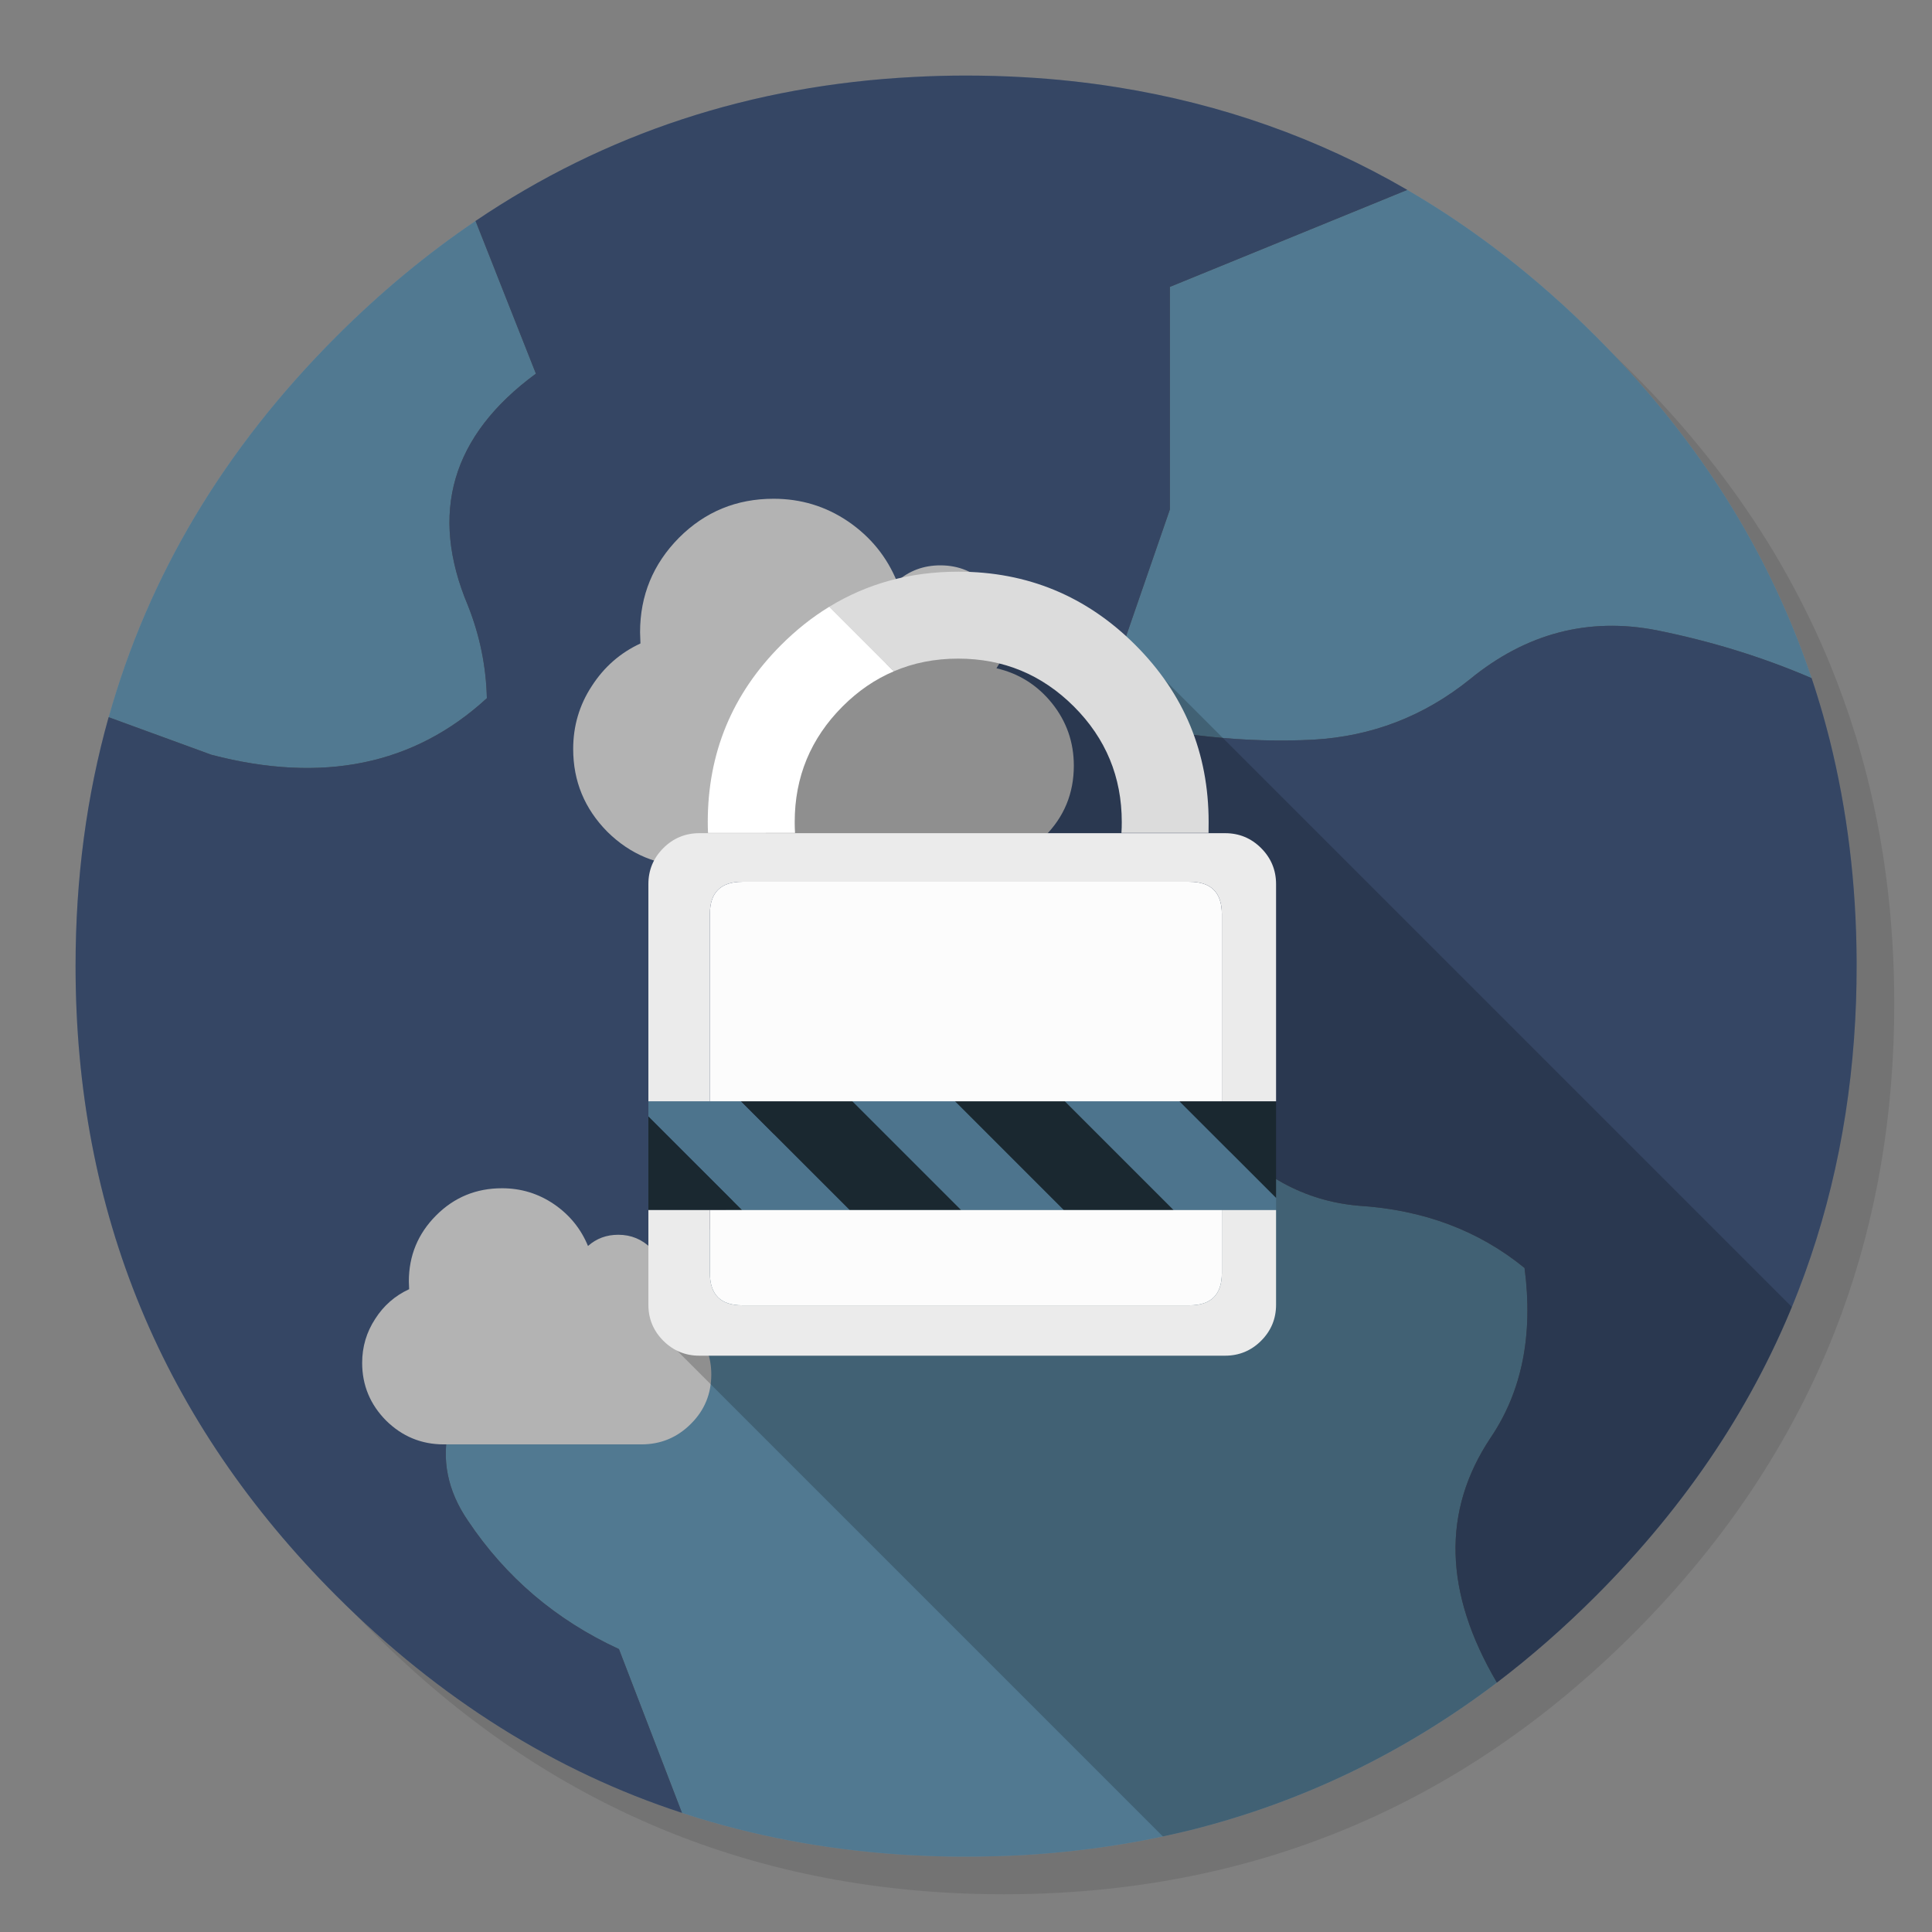 <?xml version="1.0" encoding="utf-8"?>
<!-- Generator: flash2svg, http://dissentgraphics.com/tools/flash2svg -->
<svg xmlns:xlink="http://www.w3.org/1999/xlink" id="Apps-Viscosity" image-rendering="optimizeSpeed" baseProfile="basic" version="1.1" style="background-color:#ffffff" x="0px" y="0px" width="1024px" height="1024px" viewBox="0 0 1024 1024" enable-background="new 0 0 1024 1024" xmlns="http://www.w3.org/2000/svg">
  <rect x="0" y="0" width="1024" height="1024" fill="#808080" stroke="none"/>
  <defs transform="matrix(1 0 0 1 0 0) "/>
  <g id="background-circle-shadow">
    <g id="shape">
      <path id="path" fill="#000000" fill-opacity="0.098" d="M969.65,351.3 Q961.05,330.45 950.25,310.45 C946.2,302.9 941.9,295.4 937.35,288.05 917.8,256.35 893.95,226.4 865.8,198.25 773.65,106.1 662.35,60 532,60 401.65,60 290.4,106.1 198.25,198.25 106.1,290.4 60,401.65 60,532 60,662.35 106.1,773.65 198.25,865.8 290.4,957.95 401.65,1004 532,1004 662.35,1004 773.65,957.95 865.8,865.8 916.55,815 953.35,758.4 976.15,696.05 994.7,645.2 1004,590.55 1004,532 1004,487.1 998.55,444.45 987.6,404.05 986.35,399.5 985.05,394.95 983.7,390.45 979.6,377.15 974.9,364.1 969.65,351.3z"/>
    </g>
  </g>
  <g id="background-circle">
    <g id="shape2">
      <path id="path1" fill="#74ACCE" fill-opacity="1" d="M252.05,117.1 C226.3,134.5 201.7,154.9 178.3,178.3 118.9,237.7 78.65,305 57.6,380.15 L57.575,380.125 L112.05,400.05 C170.95,415.45 219.6,405.45 258.05,370.05 257.65,353.15 254.3,336.8 248.05,321.05 227.35,271.9 239.35,230.9 284.05,198.05 L252.05,117.1z M720.05,639.05 C705.7,637.8 692.4,633.8 680.05,627.05 636.1,602 593.8,574 553.05,543.05 546.4,538.55 539.4,536.05 532.05,535.5 476.1,531.55 433.8,556.4 405.05,610.05 392.25,633.65 375.9,654.3 356.05,672.05 320.05,704.95 280.7,732.95 238.05,756.05 233.8,773.5 237.15,790.15 248.05,806.05 268.1,836 294.75,858.7 328.05,874.05 L361.45,960.85 C364.3,961.8 366.85,962.6 369.4,963.4 406.15,974.65 444.2,981.25 484.15,983.35 484.3,983.35 484.4,983.35 484.55,983.35 493.05,983.8 501.15,984.05 509.05,984.05 510.25,984.05 511.15,984.05 512.05,984.05 522.35,984.05 532.55,983.75 542.15,983.25 544.65,983.1 546.9,982.95 549.1,982.8 569.3,981.35 589,978.75 607.8,975.1 615.75,973.55 623.6,971.8 631.2,969.95 690.3,955.1 744.35,929 793.4,891.8 765.3,844.05 764.2,800.8 790.05,762.05 806.7,737.45 812.7,707.45 808.05,672.05 783.75,652.2 754.4,641.2 720.05,639.05z M696.05,392.05 C727.05,390.3 754.7,379.65 779.05,360.05 808.8,335.7 841.8,327 878.05,334.05 907.2,339.9 934.55,348.4 960.2,359.45 959.4,357.1 958.55,354.6 957.65,352.1 951.2,333.85 943.5,316.05 934.5,298.45 930.7,291.05 926.55,283.5 922.2,276.05 901.9,241.55 876.4,208.85 845.85,178.3 814.8,147.25 781.55,121.4 745.9,100.65 L745.875,100.65 L620.05,152.05 620.05,270.05 582.05,380.05 C622.4,389.9 660.4,393.9 696.05,392.05z"/>
      <path id="path6" fill="#4B648F" fill-opacity="1" d="M779.05,360.05 C754.7,379.65 727.05,390.3 696.05,392.05 660.4,393.9 622.4,389.9 582.05,380.05 L620.05,270.05 620.05,152.05 745.875,100.65 L745.9,100.65 C698.75,73.25 647.4,55.05 592.2,46.25 575.95,43.65 559.4,41.85 542.15,40.9 532.45,40.35 522.3,40.05 512.05,40.05 502.7,40.05 493.45,40.3 484.15,40.8 398.15,45.25 320.8,70.65 252.05,117.1 L284.05,198.05 C239.35,230.9 227.35,271.9 248.05,321.05 254.3,336.8 257.65,353.15 258.05,370.05 219.6,405.45 170.95,415.45 112.05,400.05 L57.575,380.125 Q40.05,442.457 40.05,512.05 C40.05,642.4 86.15,753.7 178.3,845.85 232.95,900.45 294.25,938.9 361.45,960.85 L328.05,874.05 C294.75,858.7 268.1,836 248.05,806.05 237.15,790.15 233.8,773.5 238.05,756.05 280.7,732.95 320.05,704.95 356.05,672.05 375.9,654.3 392.25,633.65 405.05,610.05 433.8,556.4 476.1,531.55 532.05,535.5 539.4,536.05 546.4,538.55 553.05,543.05 593.8,574 636.1,602 680.05,627.05 692.4,633.8 705.7,637.8 720.05,639.05 754.4,641.2 783.75,652.2 808.05,672.05 812.7,707.45 806.7,737.45 790.05,762.05 764.2,800.8 765.3,844.05 793.4,891.8 811.65,877.9 829.05,862.65 845.85,845.85 894.45,797.25 930.25,743.35 953.2,684.05 971.65,636.4 981.85,585.25 983.75,530.55 983.95,524.5 984.05,518.3 984.05,512.05 984.05,511.4 984.05,510.7 984.05,510.05 984.05,509.7 984.05,509.4 984.05,509.05 983.85,468.4 979.1,429.55 969.75,392.05 968.65,387.7 967.4,383.05 966.1,378.45 965.1,375.05 964.1,371.6 962.95,367.95 962.1,365.2 961.2,362.4 960.2,359.45 934.55,348.4 907.2,339.9 878.05,334.05 841.8,327 808.8,335.7 779.05,360.05z"/>
    </g>
  </g>
  <g id="object-shadow">
    <g id="shape10">
      <path id="path7" fill="#FFFFFF" fill-opacity="1" d="M449.55,276.4 C437.7,268.35 424.5,264.35 410,264.35 390.4,264.35 373.7,271.2 359.9,285 346.15,298.9 339.25,315.6 339.25,335.1 L339.45,341.05 C328.75,346 320.15,353.55 313.65,363.65 307.05,373.7 303.8,384.85 303.8,397 303.8,414.05 309.85,428.65 321.9,440.85 334.1,452.9 348.7,458.95 365.7,458.95 L516.05,458.95 C530.75,458.95 543.3,453.75 553.7,443.3 564,433 569.15,420.5 569.15,405.85 569.15,393.4 565.3,382.35 557.55,372.7 549.8,363.1 540,356.95 528.15,354.2 531.95,348.4 533.85,342 533.85,335.1 533.85,325.35 530.4,317 523.5,310.1 516.55,303.1 508.15,299.65 498.4,299.65 489.55,299.65 481.85,302.5 475.4,308.2 470.05,295.15 461.45,284.55 449.55,276.4z M293.65,638.25 C285.35,632.6 276.15,629.8 266.05,629.8 252.35,629.8 240.7,634.6 231.1,644.25 221.5,653.9 216.7,665.55 216.7,679.15 L216.85,683.3 C209.35,686.75 203.35,692 198.85,699.05 194.25,706.1 191.95,713.85 191.95,722.35 191.95,734.2 196.2,744.4 204.6,752.9 213.1,761.3 223.3,765.55 235.15,765.55 L340,765.55 C350.25,765.55 359,761.9 366.25,754.6 373.45,747.45 377,738.7 377,728.5 377,719.8 374.3,712.1 368.95,705.4 363.55,698.7 356.7,694.4 348.4,692.5 351.1,688.45 352.4,684 352.4,679.15 352.4,672.35 350,666.55 345.2,661.7 Q337.9,654.45 327.7,654.45 C321.5,654.45 316.15,656.4 311.65,660.4 307.9,651.3 301.9,643.9 293.65,638.25z"/>
    </g>
  </g>
  <g id="background-circle1">
    <g id="shape14">
      <path id="path10" fill="#000000" fill-opacity="0.298" d="M962.95,367.95 C962.1,365.2 961.2,362.4 960.2,359.45 959.4,357.1 958.55,354.6 957.65,352.1 951.2,333.85 943.5,316.05 934.5,298.45 930.7,291.05 926.55,283.5 922.2,276.05 901.9,241.55 876.4,208.85 845.85,178.3 814.8,147.25 781.55,121.4 745.9,100.65 698.75,73.25 647.4,55.05 592.2,46.25 575.95,43.65 559.4,41.85 542.15,40.9 532.45,40.35 522.3,40.05 512.05,40.05 502.7,40.05 493.45,40.3 484.15,40.8 398.15,45.25 320.8,70.65 252.05,117.1 226.3,134.5 201.7,154.9 178.3,178.3 118.9,237.7 78.65,305 57.6,380.15 L57.575,380.125 Q40.05,442.457 40.05,512.05 C40.05,642.4 86.15,753.7 178.3,845.85 232.95,900.45 294.25,938.9 361.45,960.85 364.3,961.8 366.85,962.6 369.4,963.4 406.15,974.65 444.2,981.25 484.15,983.35 484.3,983.35 484.4,983.35 484.55,983.35 493.05,983.8 501.15,984.05 509.05,984.05 510.25,984.05 511.15,984.05 512.05,984.05 522.35,984.05 532.55,983.75 542.15,983.25 544.65,983.1 546.9,982.95 549.1,982.8 569.3,981.35 589,978.75 607.8,975.1 615.75,973.55 623.6,971.8 631.2,969.95 690.3,955.1 744.35,929 793.4,891.8 811.65,877.9 829.05,862.65 845.85,845.85 894.45,797.25 930.25,743.35 953.2,684.05 971.65,636.4 981.85,585.25 983.75,530.55 983.95,524.5 984.05,518.3 984.05,512.05 984.05,511.4 984.05,510.7 984.05,510.05 984.05,509.7 984.05,509.4 984.05,509.05 983.85,468.4 979.1,429.55 969.75,392.05 968.65,387.7 967.4,383.05 966.1,378.45 965.1,375.05 964.1,371.6 962.95,367.95z"/>
    </g>
  </g>
  <g id="background-circle2">
    <g id="shape16">
      <path id="path11" fill="#000000" fill-opacity="0.2" d="M604.05,347.05 L521.875,329.575 419.625,373.05 352.05,709.05 616.35,973.35 C621.55,972.25 626.4,971.1 631.2,969.95 690.3,955.1 744.35,929 793.4,891.8 811.65,877.9 829.05,862.65 845.85,845.85 Q915.174,776.479 949.725,692.725 L604.05,347.05z"/>
    </g>
  </g>
  <g id="object">
    <g id="Symbole.__201_1" overflow="visible">
      <g id="Calque.__202">
        <g id="shape41">
          <path id="path32" fill="#4D748D" fill-opacity="1" d="M506.224,583.715 L451.736,583.715 509.371,641.35 563.858,641.35 506.224,583.715z M392.752,583.715 L376.253,583.715 352.875,583.715 343.659,583.715 343.659,591.762 352.875,600.979 376.253,624.356 393.247,641.35 450.387,641.35 392.752,583.715z M676.341,634.876 L661.01,619.546 647.613,606.149 625.18,583.715 564.353,583.715 621.988,641.35 647.613,641.35 661.01,641.35 676.341,641.35 676.341,634.876z"/>
          <path id="path33" fill="#1A2830" fill-opacity="1" d="M450.387,641.35 L509.371,641.35 451.736,583.715 392.752,583.715 450.387,641.35z M563.858,641.35 L621.988,641.35 564.353,583.715 506.224,583.715 563.858,641.35z M376.253,641.35 L393.247,641.35 376.253,624.356 352.875,600.979 343.659,591.762 343.659,641.35 352.875,641.35 376.253,641.35z M676.341,583.715 L661.01,583.715 647.613,583.715 625.18,583.715 647.613,606.149 661.01,619.546 676.341,634.876 676.341,583.715z"/>
          <path id="path34" fill="#FCFCFC" fill-opacity="1" d="M647.613,484.495 C647.613,473.076 641.904,467.367 630.485,467.367 L393.382,467.367 C381.963,467.367 376.253,473.076 376.253,484.495 L376.253,583.715 392.752,583.715 451.736,583.715 506.224,583.715 564.353,583.715 625.18,583.715 647.613,583.715 647.613,484.495z M393.247,641.35 L376.253,641.35 376.253,674.708 C376.253,686.172 381.963,691.837 393.382,691.837 L630.485,691.837 C641.904,691.837 647.613,686.172 647.613,674.708 L647.613,641.35 621.988,641.35 563.858,641.35 509.371,641.35 450.387,641.35 393.247,641.35z"/>
          <path id="path35" fill="#EBEBEB" fill-opacity="1" d="M630.485,467.367 C641.904,467.367 647.613,473.076 647.613,484.495 L647.613,583.715 661.01,583.715 676.341,583.715 676.341,468.58 C676.341,461.162 673.688,454.779 668.428,449.519 Q660.516,441.606 649.367,441.606 L370.633,441.606 C363.215,441.606 356.832,444.259 351.572,449.519 346.312,454.779 343.659,461.162 343.659,468.58 L343.659,583.715 352.875,583.715 376.253,583.715 376.253,484.495 C376.253,473.076 381.963,467.367 393.382,467.367 L630.485,467.367z M376.253,674.708 L376.253,641.35 352.875,641.35 343.659,641.35 343.659,691.567 C343.659,698.985 346.312,705.369 351.572,710.629 356.832,715.889 363.215,718.541 370.633,718.541 L649.367,718.541 C656.785,718.541 663.168,715.889 668.428,710.629 673.688,705.369 676.341,698.985 676.341,691.567 L676.341,641.35 661.01,641.35 647.613,641.35 647.613,674.708 C647.613,686.172 641.904,691.837 630.485,691.837 L393.382,691.837 C381.963,691.837 376.253,686.172 376.253,674.708z"/>
          <path id="path36" fill="#DCDCDC" fill-opacity="1" d="M640.555,441.471 C640.6,439.583 640.6,437.65 640.6,435.717 640.6,399.077 627.697,367.787 601.757,341.847 575.817,315.951 544.572,303.004 507.887,303.004 482.576,303.004 459.783,309.208 439.507,321.616 L473.697,355.806 L473.72,355.828 C484.105,351.333 495.524,349.085 507.887,349.085 531.804,349.085 552.215,357.537 569.163,374.44 586.112,391.389 594.564,411.8 594.564,435.717 594.564,437.65 594.519,439.583 594.384,441.471 L640.555,441.471z"/>
          <path id="path37" fill="#FFFFFF" fill-opacity="1" d="M446.566,374.44 L446.611,374.396 C454.793,366.213 463.829,360.009 473.72,355.828 L473.697,355.806 L439.507,321.616 C430.516,327.101 422.019,333.844 414.017,341.847 388.077,367.787 375.129,399.077 375.129,435.717 375.129,437.65 375.174,439.583 375.264,441.471 L421.39,441.471 C421.255,439.583 421.21,437.65 421.21,435.717 421.21,411.8 429.662,391.389 446.566,374.44z"/>
        </g>
      </g>
    </g>
  </g>
</svg>